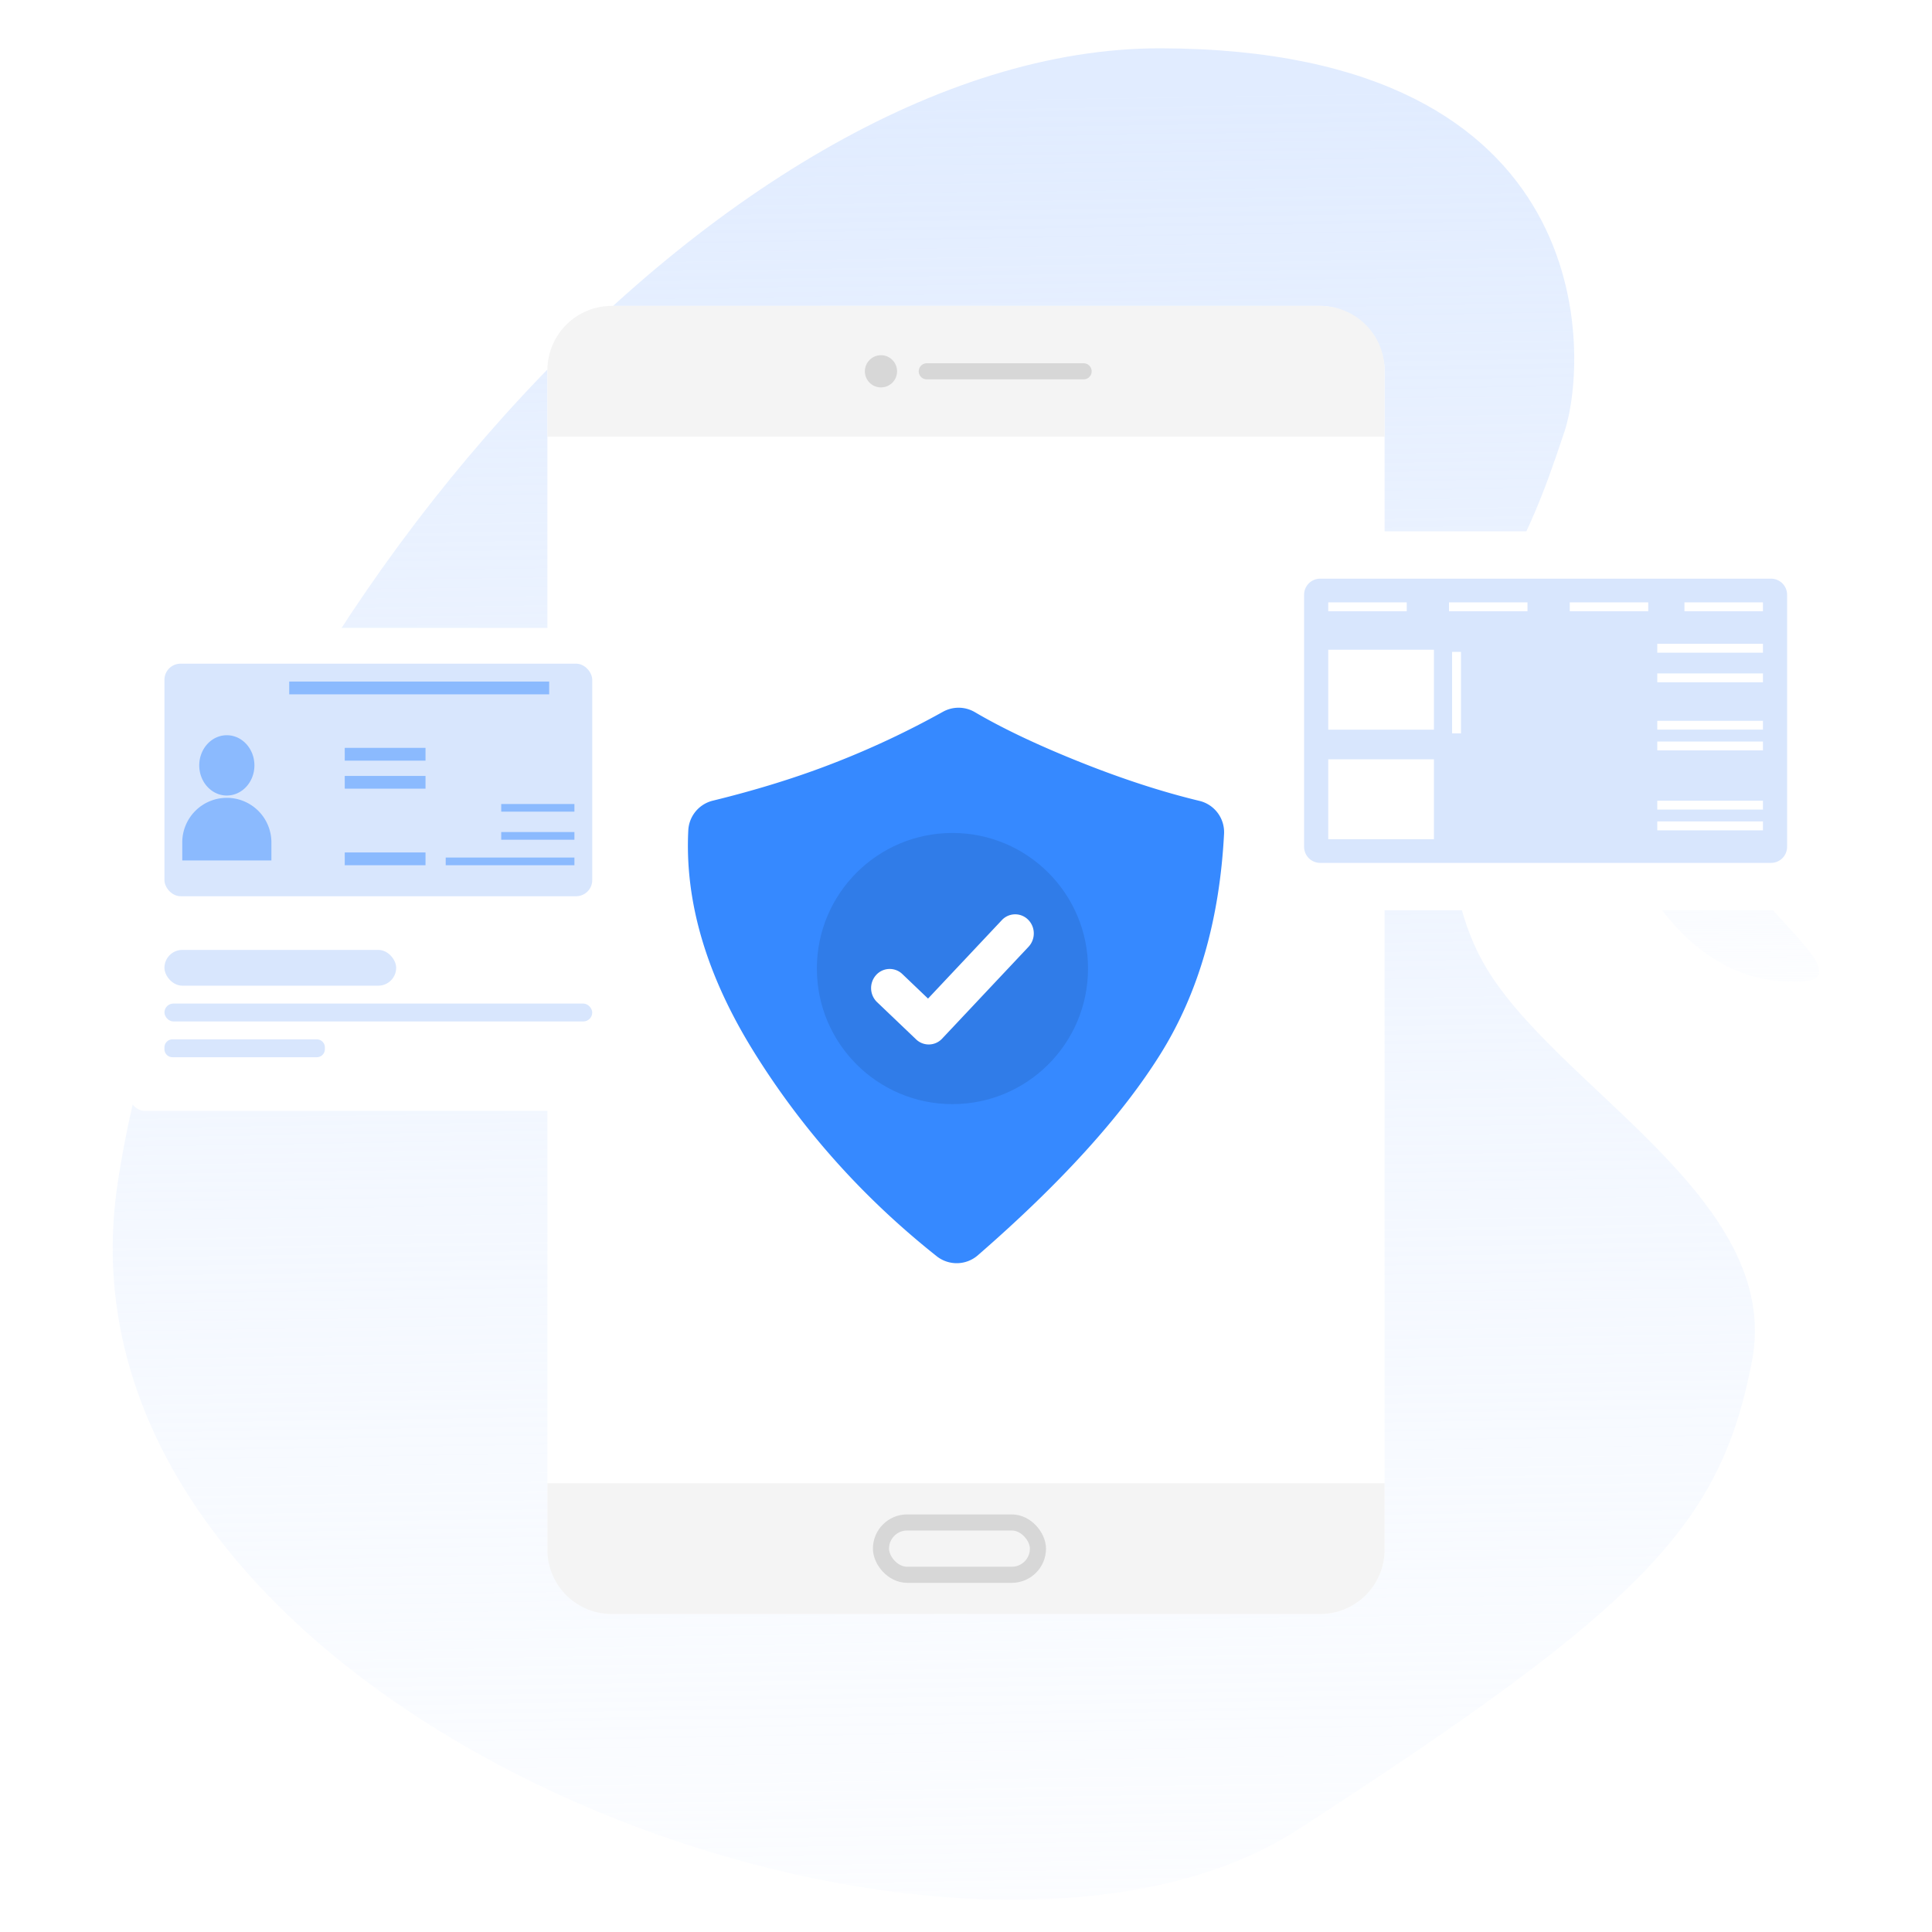 <svg xmlns="http://www.w3.org/2000/svg" width="120" height="120" viewBox="0 0 120 120">
    <defs>
        <linearGradient id="a" x1="50%" x2="48.602%" y1="107.387%" y2="2.888%">
            <stop offset="0%" stop-color="#F2F7FF" stop-opacity=".1"/>
            <stop offset="100%" stop-color="#E1ECFF"/>
        </linearGradient>
        <linearGradient id="b" x1="50%" x2="49.522%" y1="107.387%" y2="2.888%">
            <stop offset="0%" stop-color="#F2F7FF" stop-opacity=".1"/>
            <stop offset="100%" stop-color="#E1ECFF"/>
        </linearGradient>
        <filter id="c" width="166.7%" height="203.9%" x="-33.3%" y="-51%" filterUnits="objectBoundingBox">
            <feOffset dy="2" in="SourceAlpha" result="shadowOffsetOuter1"/>
            <feGaussianBlur in="shadowOffsetOuter1" result="shadowBlurOuter1" stdDeviation="2"/>
            <feColorMatrix in="shadowBlurOuter1" result="shadowMatrixOuter1" values="0 0 0 0 0.706 0 0 0 0 0.827 0 0 0 0 1 0 0 0 0.6 0"/>
            <feMerge>
                <feMergeNode in="shadowMatrixOuter1"/>
                <feMergeNode in="SourceGraphic"/>
            </feMerge>
        </filter>
        <filter id="d" width="167.7%" height="170%" x="-33.9%" y="-35%" filterUnits="objectBoundingBox">
            <feOffset dy="1" in="SourceAlpha" result="shadowOffsetOuter1"/>
            <feGaussianBlur in="shadowOffsetOuter1" result="shadowBlurOuter1" stdDeviation="2"/>
            <feColorMatrix in="shadowBlurOuter1" result="shadowMatrixOuter1" values="0 0 0 0 0.706 0 0 0 0 0.827 0 0 0 0 1 0 0 0 0.8 0"/>
            <feMerge>
                <feMergeNode in="shadowMatrixOuter1"/>
                <feMergeNode in="SourceGraphic"/>
            </feMerge>
        </filter>
    </defs>
    <g fill="none" fill-rule="evenodd">
        <path fill="#FFF" fill-opacity=".01" d="M0 0h120v120H0z"/>
        <path fill="url(#a)" d="M90.178 23.788C91.658 19.308 92.575.066 65.104 0 37.633-.064 5.334 37.51.313 70.458c-5.022 32.948 51.756 54.13 73.295 40.187 21.538-13.944 26.259-18.93 28.211-29.108 1.952-10.176-12.441-17.104-16.713-24.784s-.814-19.632 1.047-23.358c1.86-3.726 2.544-5.126 4.025-9.607z" transform="translate(7 3)"/>
        <path fill="url(#b)" d="M101.262 31.266c-7.653-1.523-10.563 3.493-8.731 15.048 2.692 7.597 6.556 11.49 11.592 11.68 7.554.283-10.655-8.665-2.861-15.27 5.196-4.404 5.196-8.224 0-11.458z" transform="translate(7 3)"/>
        <g transform="translate(34 19)">
            <rect width="52" height="81.25" fill="#FFF" rx="4"/>
            <path fill="#3689FF" d="M26.553 25.234c1.75 1.028 3.957 2.073 6.623 3.135 2.586 1.03 5.027 1.822 7.323 2.375a2 2 0 0 1 1.529 2.049c-.278 5.338-1.59 9.89-3.938 13.655-2.404 3.857-6.19 8.03-11.356 12.521a2 2 0 0 1-2.555.057c-4.545-3.606-8.322-7.825-11.332-12.657-2.957-4.747-4.322-9.346-4.096-13.796a2 2 0 0 1 1.523-1.842c2.759-.674 5.3-1.466 7.624-2.378a54.3 54.3 0 0 0 6.666-3.141 2 2 0 0 1 1.989.022z"/>
            <g transform="translate(16.737 32.737)">
                <circle cx="8.421" cy="8.421" r="8.421" fill="#307CE8"/>
                <path fill="#FFF" fill-rule="nonzero" d="M11.488 5.415a1.133 1.133 0 0 1 1.633-.028c.46.456.471 1.207.028 1.68l-5.37 5.708a1.133 1.133 0 0 1-1.616.045l-2.425-2.314a1.211 1.211 0 0 1-.061-1.679 1.133 1.133 0 0 1 1.633-.063l1.595 1.523 4.583-4.872z"/>
            </g>
            <path fill="#F4F4F4" d="M0 73.125h52v4.125a4 4 0 0 1-4 4H4a4 4 0 0 1-4-4v-4.125z"/>
            <rect width="9.75" height="3.25" x="20.719" y="75.563" stroke="#D7D7D7" rx="1.625"/>
            <path fill="#F4F4F4" d="M4 0h44a4 4 0 0 1 4 4v4.125H0V4a4 4 0 0 1 4-4z"/>
            <circle cx="20.719" cy="4.063" r="1" fill="#D7D7D7"/>
            <path stroke="#D7D7D7" stroke-linecap="round" d="M23.563 4.063h9.743"/>
        </g>
        <g filter="url(#c)" transform="translate(78 31)">
            <rect width="36" height="23.538" fill="#FFF" rx="1"/>
            <path fill="#D8E6FD" d="M4 2.942h28a1 1 0 0 1 1 1v15.654a1 1 0 0 1-1 1H4a1 1 0 0 1-1-1V3.942a1 1 0 0 1 1-1z"/>
            <path fill="#FFF" d="M4.5 4.413h4.875v.552H4.5v-.552zm15 0h4.875v.552H19.5v-.552zm-7.5 0h4.875v.552H12v-.552zm14.625 0H31.5v.552h-4.875v-.552zm-1.688 2.575H31.5v.552h-6.563v-.552zm-12.192.503v5.062h-.552V7.491h.552zM4.5 7.356h6.563v4.965H4.5V7.356zm0 6.804h6.563v4.965H4.5V14.16zm20.438-2.39H31.5v.55h-6.563v-.55zm0 4.964H31.5v.552h-6.563v-.552zm0-7.907H31.5v.552h-6.563v-.552zm0 4.23H31.5v.551h-6.563v-.552zm0 4.965H31.5v.551h-6.563v-.551z"/>
        </g>
        <g filter="url(#d)" transform="translate(8 38)">
            <rect width="31" height="30" fill="#FFF" rx="1"/>
            <g transform="translate(2.214 2.222)">
                <rect width="26.571" height="14.444" fill="#D8E6FD" rx="1"/>
                <g fill="#3689FF">
                    <g opacity=".479">
                        <path d="M11.199 5.23h5.016v.793H11.2zM11.199 6.973h5.016v.792H11.2zM20.918 10.459h4.546v.475h-4.546zM20.918 8.716h4.546v.475h-4.546zM11.199 11.726h5.016v.793H11.2zM17.47 12.043h7.994v.476H17.47zM7.75 1.111h16.147v.792H7.75z"/>
                    </g>
                    <path d="M3.875 8.19c-.946 0-1.713-.839-1.713-1.873s.767-1.873 1.713-1.873c.946 0 1.713.839 1.713 1.873s-.767 1.872-1.713 1.872zm0 .143a2.768 2.768 0 0 1 2.768 2.768v1.121H1.107v-1.12a2.768 2.768 0 0 1 2.768-2.769z" opacity=".48"/>
                </g>
            </g>
            <g fill="#D8E6FD" transform="translate(2.214 20)">
                <rect width="14.393" height="2.222" rx="1.111"/>
                <rect width="26.571" height="1.111" y="3.333" rx=".556"/>
                <path d="M.5 5.556h8.964a.5.5 0 0 1 .5.5v.11a.5.5 0 0 1-.5.5H.5a.5.5 0 0 1-.5-.5v-.11a.5.5 0 0 1 .5-.5z"/>
            </g>
        </g>
    </g>
</svg>
